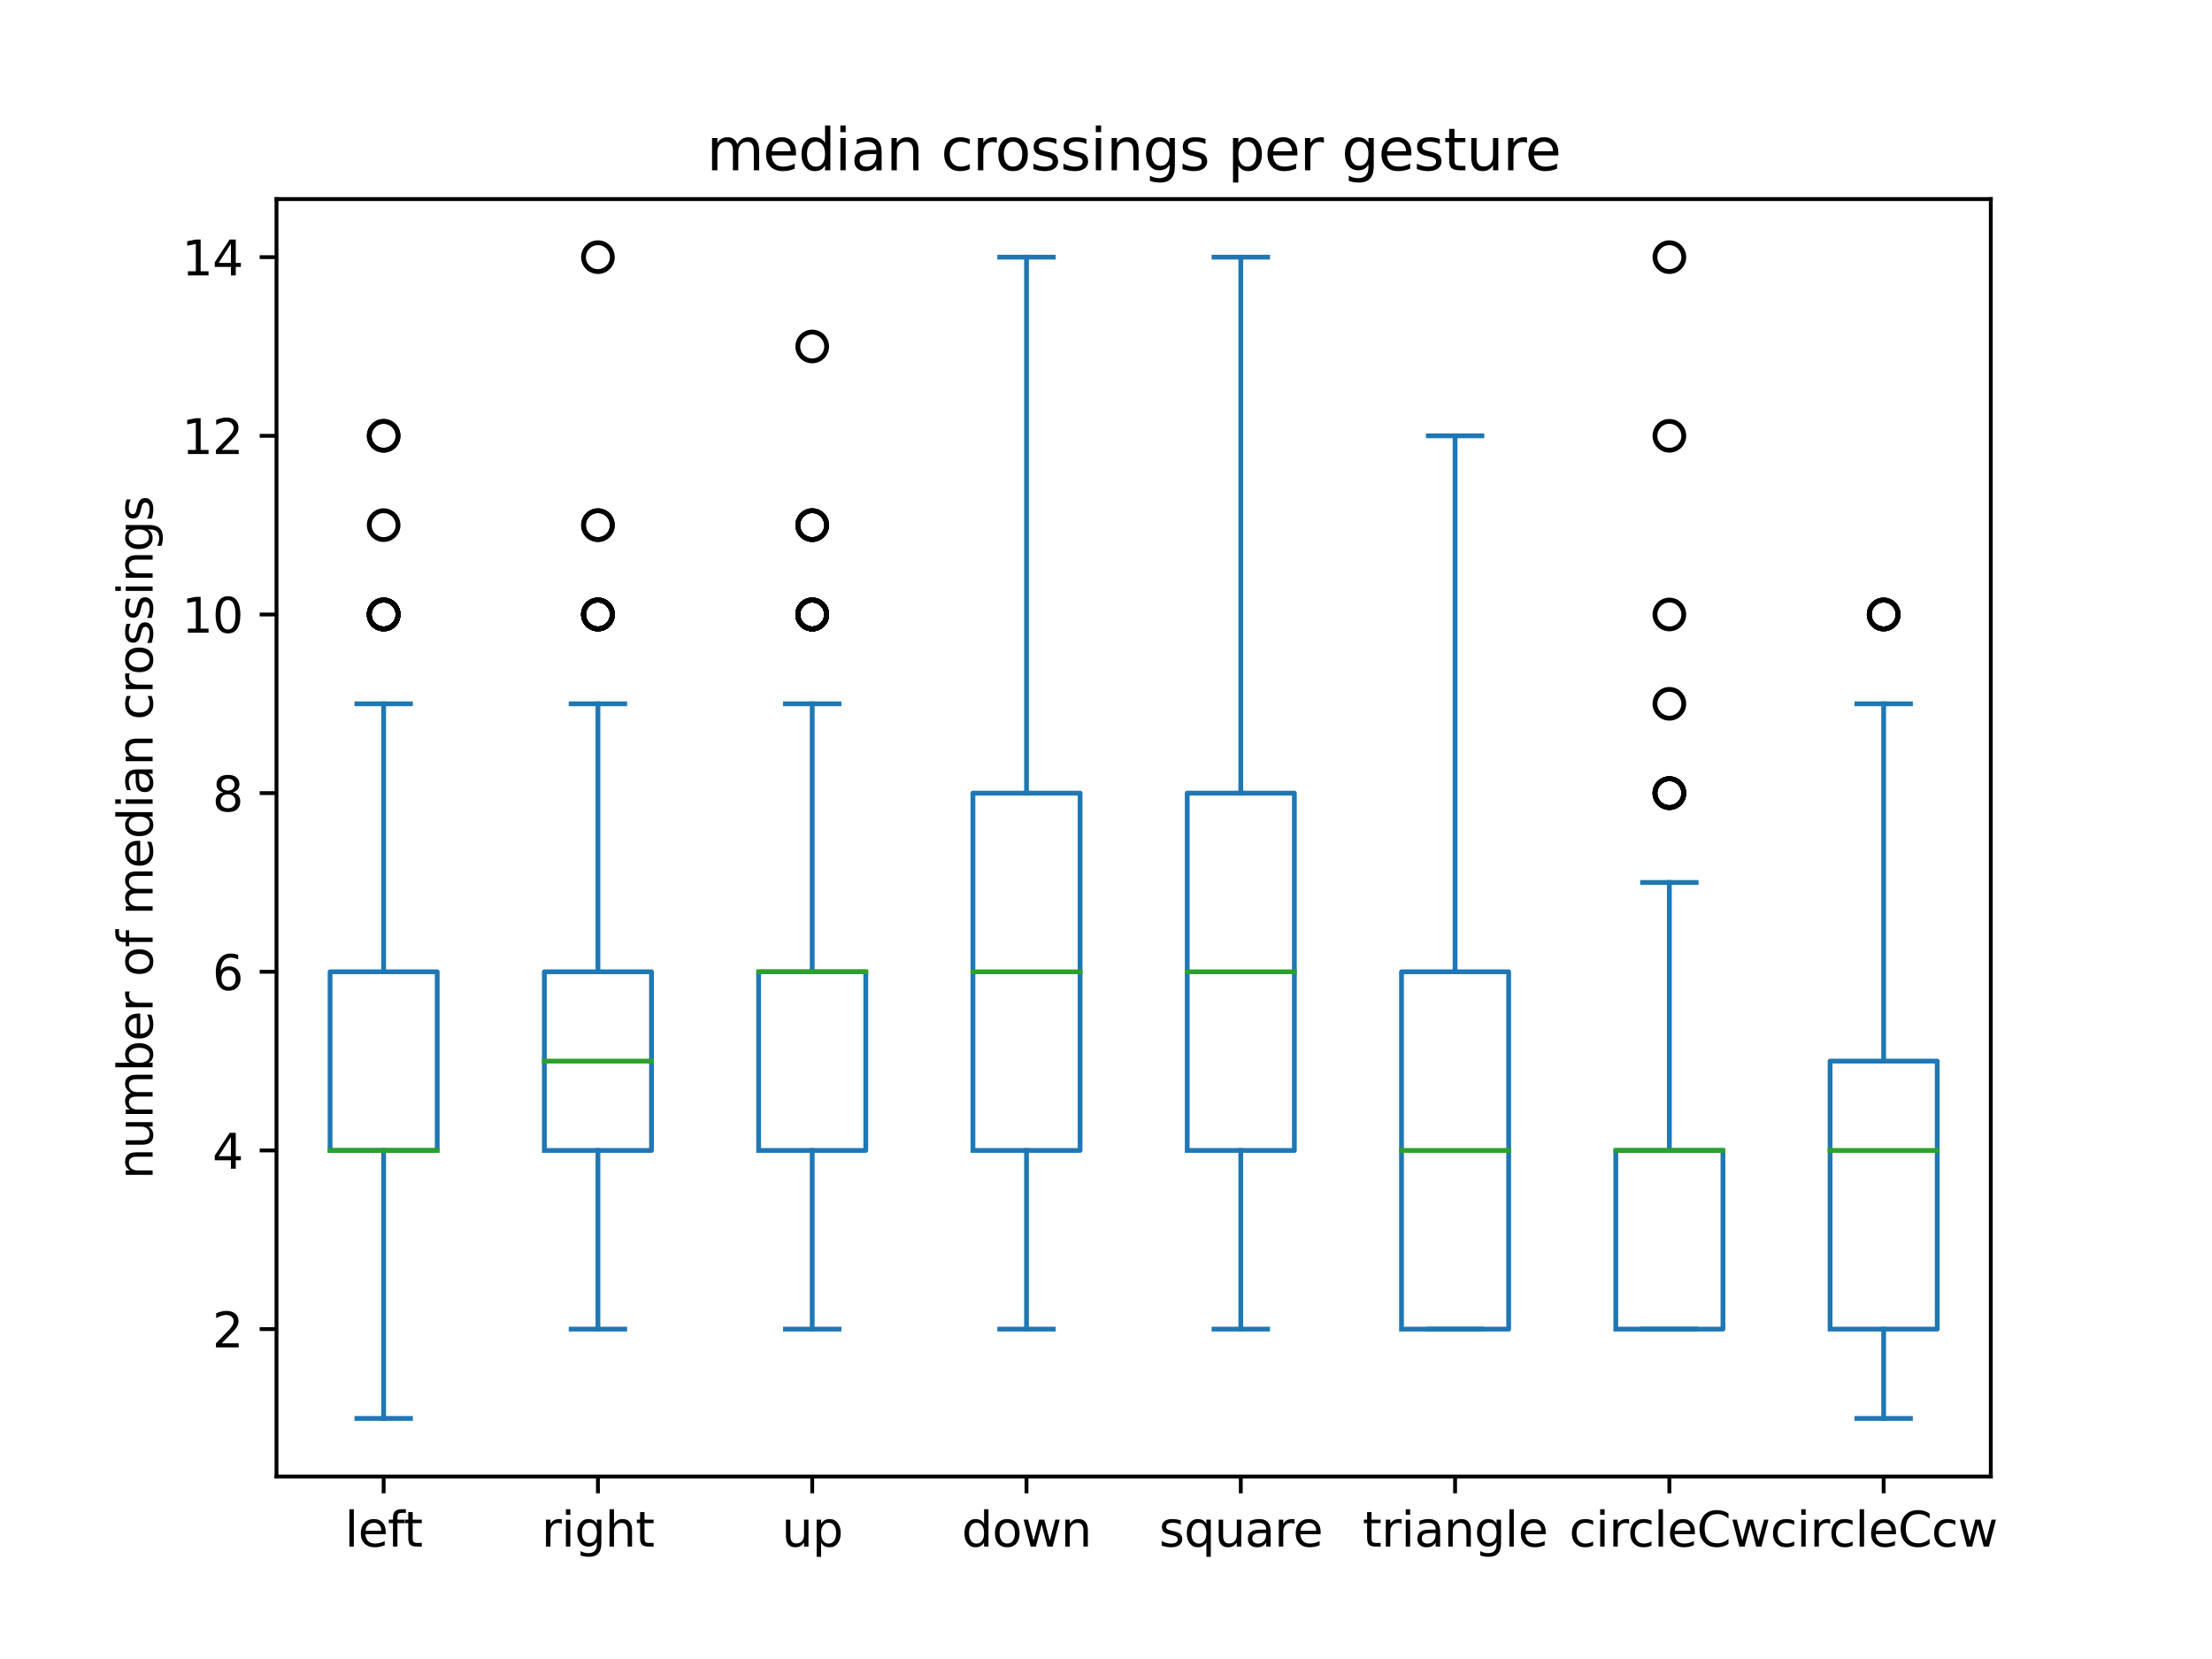 <?xml version="1.0" encoding="utf-8" standalone="no"?>
<!DOCTYPE svg PUBLIC "-//W3C//DTD SVG 1.1//EN"
  "http://www.w3.org/Graphics/SVG/1.1/DTD/svg11.dtd">
<svg xmlns:xlink="http://www.w3.org/1999/xlink" width="460.8pt" height="345.6pt" viewBox="0 0 460.8 345.6" xmlns="http://www.w3.org/2000/svg" version="1.1">
 <defs>
  <style type="text/css">*{stroke-linejoin: round; stroke-linecap: butt}</style>
 </defs>
 <g id="figure_1">
  <g id="patch_1">
   <path d="M 0 345.6 
L 460.8 345.6 
L 460.8 0 
L 0 0 
z
" style="fill: #ffffff"/>
  </g>
  <g id="axes_1">
   <g id="patch_2">
    <path d="M 57.6 307.584 
L 414.72 307.584 
L 414.72 41.472 
L 57.6 41.472 
z
" style="fill: #ffffff"/>
   </g>
   <g id="matplotlib.axis_1">
    <g id="xtick_1">
     <g id="line2d_1">
      <defs>
       <path id="m19eabc68dc" d="M 0 0 
L 0 3.5 
" style="stroke: #000000; stroke-width: 0.8"/>
      </defs>
      <g>
       <use xlink:href="#m19eabc68dc" x="79.92" y="307.584" style="stroke: #000000; stroke-width: 0.8"/>
      </g>
     </g>
     <g id="text_1">
      <!-- left -->
      <g transform="translate(71.822 322.182) scale(0.1 -0.1)">
       <defs>
        <path id="DejaVuSans-6c" d="M 603 4863 
L 1178 4863 
L 1178 0 
L 603 0 
L 603 4863 
z
" transform="scale(0.016)"/>
        <path id="DejaVuSans-65" d="M 3597 1894 
L 3597 1613 
L 953 1613 
Q 991 1019 1311 708 
Q 1631 397 2203 397 
Q 2534 397 2845 478 
Q 3156 559 3463 722 
L 3463 178 
Q 3153 47 2828 -22 
Q 2503 -91 2169 -91 
Q 1331 -91 842 396 
Q 353 884 353 1716 
Q 353 2575 817 3079 
Q 1281 3584 2069 3584 
Q 2775 3584 3186 3129 
Q 3597 2675 3597 1894 
z
M 3022 2063 
Q 3016 2534 2758 2815 
Q 2500 3097 2075 3097 
Q 1594 3097 1305 2825 
Q 1016 2553 972 2059 
L 3022 2063 
z
" transform="scale(0.016)"/>
        <path id="DejaVuSans-66" d="M 2375 4863 
L 2375 4384 
L 1825 4384 
Q 1516 4384 1395 4259 
Q 1275 4134 1275 3809 
L 1275 3500 
L 2222 3500 
L 2222 3053 
L 1275 3053 
L 1275 0 
L 697 0 
L 697 3053 
L 147 3053 
L 147 3500 
L 697 3500 
L 697 3744 
Q 697 4328 969 4595 
Q 1241 4863 1831 4863 
L 2375 4863 
z
" transform="scale(0.016)"/>
        <path id="DejaVuSans-74" d="M 1172 4494 
L 1172 3500 
L 2356 3500 
L 2356 3053 
L 1172 3053 
L 1172 1153 
Q 1172 725 1289 603 
Q 1406 481 1766 481 
L 2356 481 
L 2356 0 
L 1766 0 
Q 1100 0 847 248 
Q 594 497 594 1153 
L 594 3053 
L 172 3053 
L 172 3500 
L 594 3500 
L 594 4494 
L 1172 4494 
z
" transform="scale(0.016)"/>
       </defs>
       <use xlink:href="#DejaVuSans-6c"/>
       <use xlink:href="#DejaVuSans-65" x="27.783"/>
       <use xlink:href="#DejaVuSans-66" x="89.307"/>
       <use xlink:href="#DejaVuSans-74" x="122.762"/>
      </g>
     </g>
    </g>
    <g id="xtick_2">
     <g id="line2d_2">
      <g>
       <use xlink:href="#m19eabc68dc" x="124.56" y="307.584" style="stroke: #000000; stroke-width: 0.8"/>
      </g>
     </g>
     <g id="text_2">
      <!-- right -->
      <g transform="translate(112.812 322.182) scale(0.1 -0.1)">
       <defs>
        <path id="DejaVuSans-72" d="M 2631 2963 
Q 2534 3019 2420 3045 
Q 2306 3072 2169 3072 
Q 1681 3072 1420 2755 
Q 1159 2438 1159 1844 
L 1159 0 
L 581 0 
L 581 3500 
L 1159 3500 
L 1159 2956 
Q 1341 3275 1631 3429 
Q 1922 3584 2338 3584 
Q 2397 3584 2469 3576 
Q 2541 3569 2628 3553 
L 2631 2963 
z
" transform="scale(0.016)"/>
        <path id="DejaVuSans-69" d="M 603 3500 
L 1178 3500 
L 1178 0 
L 603 0 
L 603 3500 
z
M 603 4863 
L 1178 4863 
L 1178 4134 
L 603 4134 
L 603 4863 
z
" transform="scale(0.016)"/>
        <path id="DejaVuSans-67" d="M 2906 1791 
Q 2906 2416 2648 2759 
Q 2391 3103 1925 3103 
Q 1463 3103 1205 2759 
Q 947 2416 947 1791 
Q 947 1169 1205 825 
Q 1463 481 1925 481 
Q 2391 481 2648 825 
Q 2906 1169 2906 1791 
z
M 3481 434 
Q 3481 -459 3084 -895 
Q 2688 -1331 1869 -1331 
Q 1566 -1331 1297 -1286 
Q 1028 -1241 775 -1147 
L 775 -588 
Q 1028 -725 1275 -790 
Q 1522 -856 1778 -856 
Q 2344 -856 2625 -561 
Q 2906 -266 2906 331 
L 2906 616 
Q 2728 306 2450 153 
Q 2172 0 1784 0 
Q 1141 0 747 490 
Q 353 981 353 1791 
Q 353 2603 747 3093 
Q 1141 3584 1784 3584 
Q 2172 3584 2450 3431 
Q 2728 3278 2906 2969 
L 2906 3500 
L 3481 3500 
L 3481 434 
z
" transform="scale(0.016)"/>
        <path id="DejaVuSans-68" d="M 3513 2113 
L 3513 0 
L 2938 0 
L 2938 2094 
Q 2938 2591 2744 2837 
Q 2550 3084 2163 3084 
Q 1697 3084 1428 2787 
Q 1159 2491 1159 1978 
L 1159 0 
L 581 0 
L 581 4863 
L 1159 4863 
L 1159 2956 
Q 1366 3272 1645 3428 
Q 1925 3584 2291 3584 
Q 2894 3584 3203 3211 
Q 3513 2838 3513 2113 
z
" transform="scale(0.016)"/>
       </defs>
       <use xlink:href="#DejaVuSans-72"/>
       <use xlink:href="#DejaVuSans-69" x="41.113"/>
       <use xlink:href="#DejaVuSans-67" x="68.896"/>
       <use xlink:href="#DejaVuSans-68" x="132.373"/>
       <use xlink:href="#DejaVuSans-74" x="195.752"/>
      </g>
     </g>
    </g>
    <g id="xtick_3">
     <g id="line2d_3">
      <g>
       <use xlink:href="#m19eabc68dc" x="169.2" y="307.584" style="stroke: #000000; stroke-width: 0.8"/>
      </g>
     </g>
     <g id="text_3">
      <!-- up -->
      <g transform="translate(162.857 322.182) scale(0.1 -0.1)">
       <defs>
        <path id="DejaVuSans-75" d="M 544 1381 
L 544 3500 
L 1119 3500 
L 1119 1403 
Q 1119 906 1312 657 
Q 1506 409 1894 409 
Q 2359 409 2629 706 
Q 2900 1003 2900 1516 
L 2900 3500 
L 3475 3500 
L 3475 0 
L 2900 0 
L 2900 538 
Q 2691 219 2414 64 
Q 2138 -91 1772 -91 
Q 1169 -91 856 284 
Q 544 659 544 1381 
z
M 1991 3584 
L 1991 3584 
z
" transform="scale(0.016)"/>
        <path id="DejaVuSans-70" d="M 1159 525 
L 1159 -1331 
L 581 -1331 
L 581 3500 
L 1159 3500 
L 1159 2969 
Q 1341 3281 1617 3432 
Q 1894 3584 2278 3584 
Q 2916 3584 3314 3078 
Q 3713 2572 3713 1747 
Q 3713 922 3314 415 
Q 2916 -91 2278 -91 
Q 1894 -91 1617 61 
Q 1341 213 1159 525 
z
M 3116 1747 
Q 3116 2381 2855 2742 
Q 2594 3103 2138 3103 
Q 1681 3103 1420 2742 
Q 1159 2381 1159 1747 
Q 1159 1113 1420 752 
Q 1681 391 2138 391 
Q 2594 391 2855 752 
Q 3116 1113 3116 1747 
z
" transform="scale(0.016)"/>
       </defs>
       <use xlink:href="#DejaVuSans-75"/>
       <use xlink:href="#DejaVuSans-70" x="63.379"/>
      </g>
     </g>
    </g>
    <g id="xtick_4">
     <g id="line2d_4">
      <g>
       <use xlink:href="#m19eabc68dc" x="213.84" y="307.584" style="stroke: #000000; stroke-width: 0.8"/>
      </g>
     </g>
     <g id="text_4">
      <!-- down -->
      <g transform="translate(200.349 322.182) scale(0.1 -0.1)">
       <defs>
        <path id="DejaVuSans-64" d="M 2906 2969 
L 2906 4863 
L 3481 4863 
L 3481 0 
L 2906 0 
L 2906 525 
Q 2725 213 2448 61 
Q 2172 -91 1784 -91 
Q 1150 -91 751 415 
Q 353 922 353 1747 
Q 353 2572 751 3078 
Q 1150 3584 1784 3584 
Q 2172 3584 2448 3432 
Q 2725 3281 2906 2969 
z
M 947 1747 
Q 947 1113 1208 752 
Q 1469 391 1925 391 
Q 2381 391 2643 752 
Q 2906 1113 2906 1747 
Q 2906 2381 2643 2742 
Q 2381 3103 1925 3103 
Q 1469 3103 1208 2742 
Q 947 2381 947 1747 
z
" transform="scale(0.016)"/>
        <path id="DejaVuSans-6f" d="M 1959 3097 
Q 1497 3097 1228 2736 
Q 959 2375 959 1747 
Q 959 1119 1226 758 
Q 1494 397 1959 397 
Q 2419 397 2687 759 
Q 2956 1122 2956 1747 
Q 2956 2369 2687 2733 
Q 2419 3097 1959 3097 
z
M 1959 3584 
Q 2709 3584 3137 3096 
Q 3566 2609 3566 1747 
Q 3566 888 3137 398 
Q 2709 -91 1959 -91 
Q 1206 -91 779 398 
Q 353 888 353 1747 
Q 353 2609 779 3096 
Q 1206 3584 1959 3584 
z
" transform="scale(0.016)"/>
        <path id="DejaVuSans-77" d="M 269 3500 
L 844 3500 
L 1563 769 
L 2278 3500 
L 2956 3500 
L 3675 769 
L 4391 3500 
L 4966 3500 
L 4050 0 
L 3372 0 
L 2619 2869 
L 1863 0 
L 1184 0 
L 269 3500 
z
" transform="scale(0.016)"/>
        <path id="DejaVuSans-6e" d="M 3513 2113 
L 3513 0 
L 2938 0 
L 2938 2094 
Q 2938 2591 2744 2837 
Q 2550 3084 2163 3084 
Q 1697 3084 1428 2787 
Q 1159 2491 1159 1978 
L 1159 0 
L 581 0 
L 581 3500 
L 1159 3500 
L 1159 2956 
Q 1366 3272 1645 3428 
Q 1925 3584 2291 3584 
Q 2894 3584 3203 3211 
Q 3513 2838 3513 2113 
z
" transform="scale(0.016)"/>
       </defs>
       <use xlink:href="#DejaVuSans-64"/>
       <use xlink:href="#DejaVuSans-6f" x="63.477"/>
       <use xlink:href="#DejaVuSans-77" x="124.658"/>
       <use xlink:href="#DejaVuSans-6e" x="206.445"/>
      </g>
     </g>
    </g>
    <g id="xtick_5">
     <g id="line2d_5">
      <g>
       <use xlink:href="#m19eabc68dc" x="258.48" y="307.584" style="stroke: #000000; stroke-width: 0.8"/>
      </g>
     </g>
     <g id="text_5">
      <!-- square -->
      <g transform="translate(241.449 322.182) scale(0.1 -0.1)">
       <defs>
        <path id="DejaVuSans-73" d="M 2834 3397 
L 2834 2853 
Q 2591 2978 2328 3040 
Q 2066 3103 1784 3103 
Q 1356 3103 1142 2972 
Q 928 2841 928 2578 
Q 928 2378 1081 2264 
Q 1234 2150 1697 2047 
L 1894 2003 
Q 2506 1872 2764 1633 
Q 3022 1394 3022 966 
Q 3022 478 2636 193 
Q 2250 -91 1575 -91 
Q 1294 -91 989 -36 
Q 684 19 347 128 
L 347 722 
Q 666 556 975 473 
Q 1284 391 1588 391 
Q 1994 391 2212 530 
Q 2431 669 2431 922 
Q 2431 1156 2273 1281 
Q 2116 1406 1581 1522 
L 1381 1569 
Q 847 1681 609 1914 
Q 372 2147 372 2553 
Q 372 3047 722 3315 
Q 1072 3584 1716 3584 
Q 2034 3584 2315 3537 
Q 2597 3491 2834 3397 
z
" transform="scale(0.016)"/>
        <path id="DejaVuSans-71" d="M 947 1747 
Q 947 1113 1208 752 
Q 1469 391 1925 391 
Q 2381 391 2643 752 
Q 2906 1113 2906 1747 
Q 2906 2381 2643 2742 
Q 2381 3103 1925 3103 
Q 1469 3103 1208 2742 
Q 947 2381 947 1747 
z
M 2906 525 
Q 2725 213 2448 61 
Q 2172 -91 1784 -91 
Q 1150 -91 751 415 
Q 353 922 353 1747 
Q 353 2572 751 3078 
Q 1150 3584 1784 3584 
Q 2172 3584 2448 3432 
Q 2725 3281 2906 2969 
L 2906 3500 
L 3481 3500 
L 3481 -1331 
L 2906 -1331 
L 2906 525 
z
" transform="scale(0.016)"/>
        <path id="DejaVuSans-61" d="M 2194 1759 
Q 1497 1759 1228 1600 
Q 959 1441 959 1056 
Q 959 750 1161 570 
Q 1363 391 1709 391 
Q 2188 391 2477 730 
Q 2766 1069 2766 1631 
L 2766 1759 
L 2194 1759 
z
M 3341 1997 
L 3341 0 
L 2766 0 
L 2766 531 
Q 2569 213 2275 61 
Q 1981 -91 1556 -91 
Q 1019 -91 701 211 
Q 384 513 384 1019 
Q 384 1609 779 1909 
Q 1175 2209 1959 2209 
L 2766 2209 
L 2766 2266 
Q 2766 2663 2505 2880 
Q 2244 3097 1772 3097 
Q 1472 3097 1187 3025 
Q 903 2953 641 2809 
L 641 3341 
Q 956 3463 1253 3523 
Q 1550 3584 1831 3584 
Q 2591 3584 2966 3190 
Q 3341 2797 3341 1997 
z
" transform="scale(0.016)"/>
       </defs>
       <use xlink:href="#DejaVuSans-73"/>
       <use xlink:href="#DejaVuSans-71" x="52.1"/>
       <use xlink:href="#DejaVuSans-75" x="115.576"/>
       <use xlink:href="#DejaVuSans-61" x="178.955"/>
       <use xlink:href="#DejaVuSans-72" x="240.234"/>
       <use xlink:href="#DejaVuSans-65" x="279.098"/>
      </g>
     </g>
    </g>
    <g id="xtick_6">
     <g id="line2d_6">
      <g>
       <use xlink:href="#m19eabc68dc" x="303.12" y="307.584" style="stroke: #000000; stroke-width: 0.8"/>
      </g>
     </g>
     <g id="text_6">
      <!-- triangle -->
      <g transform="translate(283.843 322.182) scale(0.1 -0.1)">
       <use xlink:href="#DejaVuSans-74"/>
       <use xlink:href="#DejaVuSans-72" x="39.209"/>
       <use xlink:href="#DejaVuSans-69" x="80.322"/>
       <use xlink:href="#DejaVuSans-61" x="108.105"/>
       <use xlink:href="#DejaVuSans-6e" x="169.385"/>
       <use xlink:href="#DejaVuSans-67" x="232.764"/>
       <use xlink:href="#DejaVuSans-6c" x="296.24"/>
       <use xlink:href="#DejaVuSans-65" x="324.023"/>
      </g>
     </g>
    </g>
    <g id="xtick_7">
     <g id="line2d_7">
      <g>
       <use xlink:href="#m19eabc68dc" x="347.76" y="307.584" style="stroke: #000000; stroke-width: 0.8"/>
      </g>
     </g>
     <g id="text_7">
      <!-- circleCw -->
      <g transform="translate(326.883 322.182) scale(0.1 -0.1)">
       <defs>
        <path id="DejaVuSans-63" d="M 3122 3366 
L 3122 2828 
Q 2878 2963 2633 3030 
Q 2388 3097 2138 3097 
Q 1578 3097 1268 2742 
Q 959 2388 959 1747 
Q 959 1106 1268 751 
Q 1578 397 2138 397 
Q 2388 397 2633 464 
Q 2878 531 3122 666 
L 3122 134 
Q 2881 22 2623 -34 
Q 2366 -91 2075 -91 
Q 1284 -91 818 406 
Q 353 903 353 1747 
Q 353 2603 823 3093 
Q 1294 3584 2113 3584 
Q 2378 3584 2631 3529 
Q 2884 3475 3122 3366 
z
" transform="scale(0.016)"/>
        <path id="DejaVuSans-43" d="M 4122 4306 
L 4122 3641 
Q 3803 3938 3442 4084 
Q 3081 4231 2675 4231 
Q 1875 4231 1450 3742 
Q 1025 3253 1025 2328 
Q 1025 1406 1450 917 
Q 1875 428 2675 428 
Q 3081 428 3442 575 
Q 3803 722 4122 1019 
L 4122 359 
Q 3791 134 3420 21 
Q 3050 -91 2638 -91 
Q 1578 -91 968 557 
Q 359 1206 359 2328 
Q 359 3453 968 4101 
Q 1578 4750 2638 4750 
Q 3056 4750 3426 4639 
Q 3797 4528 4122 4306 
z
" transform="scale(0.016)"/>
       </defs>
       <use xlink:href="#DejaVuSans-63"/>
       <use xlink:href="#DejaVuSans-69" x="54.98"/>
       <use xlink:href="#DejaVuSans-72" x="82.764"/>
       <use xlink:href="#DejaVuSans-63" x="121.627"/>
       <use xlink:href="#DejaVuSans-6c" x="176.607"/>
       <use xlink:href="#DejaVuSans-65" x="204.391"/>
       <use xlink:href="#DejaVuSans-43" x="265.914"/>
       <use xlink:href="#DejaVuSans-77" x="335.738"/>
      </g>
     </g>
    </g>
    <g id="xtick_8">
     <g id="line2d_8">
      <g>
       <use xlink:href="#m19eabc68dc" x="392.4" y="307.584" style="stroke: #000000; stroke-width: 0.8"/>
      </g>
     </g>
     <g id="text_8">
      <!-- circleCcw -->
      <g transform="translate(368.774 322.182) scale(0.1 -0.1)">
       <use xlink:href="#DejaVuSans-63"/>
       <use xlink:href="#DejaVuSans-69" x="54.98"/>
       <use xlink:href="#DejaVuSans-72" x="82.764"/>
       <use xlink:href="#DejaVuSans-63" x="121.627"/>
       <use xlink:href="#DejaVuSans-6c" x="176.607"/>
       <use xlink:href="#DejaVuSans-65" x="204.391"/>
       <use xlink:href="#DejaVuSans-43" x="265.914"/>
       <use xlink:href="#DejaVuSans-63" x="335.738"/>
       <use xlink:href="#DejaVuSans-77" x="390.719"/>
      </g>
     </g>
    </g>
   </g>
   <g id="matplotlib.axis_2">
    <g id="ytick_1">
     <g id="line2d_9">
      <defs>
       <path id="ma46c07b9e3" d="M 0 0 
L -3.5 0 
" style="stroke: #000000; stroke-width: 0.8"/>
      </defs>
      <g>
       <use xlink:href="#ma46c07b9e3" x="57.6" y="276.879" style="stroke: #000000; stroke-width: 0.8"/>
      </g>
     </g>
     <g id="text_9">
      <!-- 2 -->
      <g transform="translate(44.237 280.678) scale(0.1 -0.1)">
       <defs>
        <path id="DejaVuSans-32" d="M 1228 531 
L 3431 531 
L 3431 0 
L 469 0 
L 469 531 
Q 828 903 1448 1529 
Q 2069 2156 2228 2338 
Q 2531 2678 2651 2914 
Q 2772 3150 2772 3378 
Q 2772 3750 2511 3984 
Q 2250 4219 1831 4219 
Q 1534 4219 1204 4116 
Q 875 4013 500 3803 
L 500 4441 
Q 881 4594 1212 4672 
Q 1544 4750 1819 4750 
Q 2544 4750 2975 4387 
Q 3406 4025 3406 3419 
Q 3406 3131 3298 2873 
Q 3191 2616 2906 2266 
Q 2828 2175 2409 1742 
Q 1991 1309 1228 531 
z
" transform="scale(0.016)"/>
       </defs>
       <use xlink:href="#DejaVuSans-32"/>
      </g>
     </g>
    </g>
    <g id="ytick_2">
     <g id="line2d_10">
      <g>
       <use xlink:href="#ma46c07b9e3" x="57.6" y="239.66" style="stroke: #000000; stroke-width: 0.8"/>
      </g>
     </g>
     <g id="text_10">
      <!-- 4 -->
      <g transform="translate(44.237 243.46) scale(0.1 -0.1)">
       <defs>
        <path id="DejaVuSans-34" d="M 2419 4116 
L 825 1625 
L 2419 1625 
L 2419 4116 
z
M 2253 4666 
L 3047 4666 
L 3047 1625 
L 3713 1625 
L 3713 1100 
L 3047 1100 
L 3047 0 
L 2419 0 
L 2419 1100 
L 313 1100 
L 313 1709 
L 2253 4666 
z
" transform="scale(0.016)"/>
       </defs>
       <use xlink:href="#DejaVuSans-34"/>
      </g>
     </g>
    </g>
    <g id="ytick_3">
     <g id="line2d_11">
      <g>
       <use xlink:href="#ma46c07b9e3" x="57.6" y="202.442" style="stroke: #000000; stroke-width: 0.8"/>
      </g>
     </g>
     <g id="text_11">
      <!-- 6 -->
      <g transform="translate(44.237 206.241) scale(0.1 -0.1)">
       <defs>
        <path id="DejaVuSans-36" d="M 2113 2584 
Q 1688 2584 1439 2293 
Q 1191 2003 1191 1497 
Q 1191 994 1439 701 
Q 1688 409 2113 409 
Q 2538 409 2786 701 
Q 3034 994 3034 1497 
Q 3034 2003 2786 2293 
Q 2538 2584 2113 2584 
z
M 3366 4563 
L 3366 3988 
Q 3128 4100 2886 4159 
Q 2644 4219 2406 4219 
Q 1781 4219 1451 3797 
Q 1122 3375 1075 2522 
Q 1259 2794 1537 2939 
Q 1816 3084 2150 3084 
Q 2853 3084 3261 2657 
Q 3669 2231 3669 1497 
Q 3669 778 3244 343 
Q 2819 -91 2113 -91 
Q 1303 -91 875 529 
Q 447 1150 447 2328 
Q 447 3434 972 4092 
Q 1497 4750 2381 4750 
Q 2619 4750 2861 4703 
Q 3103 4656 3366 4563 
z
" transform="scale(0.016)"/>
       </defs>
       <use xlink:href="#DejaVuSans-36"/>
      </g>
     </g>
    </g>
    <g id="ytick_4">
     <g id="line2d_12">
      <g>
       <use xlink:href="#ma46c07b9e3" x="57.6" y="165.223" style="stroke: #000000; stroke-width: 0.8"/>
      </g>
     </g>
     <g id="text_12">
      <!-- 8 -->
      <g transform="translate(44.237 169.023) scale(0.1 -0.1)">
       <defs>
        <path id="DejaVuSans-38" d="M 2034 2216 
Q 1584 2216 1326 1975 
Q 1069 1734 1069 1313 
Q 1069 891 1326 650 
Q 1584 409 2034 409 
Q 2484 409 2743 651 
Q 3003 894 3003 1313 
Q 3003 1734 2745 1975 
Q 2488 2216 2034 2216 
z
M 1403 2484 
Q 997 2584 770 2862 
Q 544 3141 544 3541 
Q 544 4100 942 4425 
Q 1341 4750 2034 4750 
Q 2731 4750 3128 4425 
Q 3525 4100 3525 3541 
Q 3525 3141 3298 2862 
Q 3072 2584 2669 2484 
Q 3125 2378 3379 2068 
Q 3634 1759 3634 1313 
Q 3634 634 3220 271 
Q 2806 -91 2034 -91 
Q 1263 -91 848 271 
Q 434 634 434 1313 
Q 434 1759 690 2068 
Q 947 2378 1403 2484 
z
M 1172 3481 
Q 1172 3119 1398 2916 
Q 1625 2713 2034 2713 
Q 2441 2713 2670 2916 
Q 2900 3119 2900 3481 
Q 2900 3844 2670 4047 
Q 2441 4250 2034 4250 
Q 1625 4250 1398 4047 
Q 1172 3844 1172 3481 
z
" transform="scale(0.016)"/>
       </defs>
       <use xlink:href="#DejaVuSans-38"/>
      </g>
     </g>
    </g>
    <g id="ytick_5">
     <g id="line2d_13">
      <g>
       <use xlink:href="#ma46c07b9e3" x="57.6" y="128.005" style="stroke: #000000; stroke-width: 0.8"/>
      </g>
     </g>
     <g id="text_13">
      <!-- 10 -->
      <g transform="translate(37.875 131.804) scale(0.1 -0.1)">
       <defs>
        <path id="DejaVuSans-31" d="M 794 531 
L 1825 531 
L 1825 4091 
L 703 3866 
L 703 4441 
L 1819 4666 
L 2450 4666 
L 2450 531 
L 3481 531 
L 3481 0 
L 794 0 
L 794 531 
z
" transform="scale(0.016)"/>
        <path id="DejaVuSans-30" d="M 2034 4250 
Q 1547 4250 1301 3770 
Q 1056 3291 1056 2328 
Q 1056 1369 1301 889 
Q 1547 409 2034 409 
Q 2525 409 2770 889 
Q 3016 1369 3016 2328 
Q 3016 3291 2770 3770 
Q 2525 4250 2034 4250 
z
M 2034 4750 
Q 2819 4750 3233 4129 
Q 3647 3509 3647 2328 
Q 3647 1150 3233 529 
Q 2819 -91 2034 -91 
Q 1250 -91 836 529 
Q 422 1150 422 2328 
Q 422 3509 836 4129 
Q 1250 4750 2034 4750 
z
" transform="scale(0.016)"/>
       </defs>
       <use xlink:href="#DejaVuSans-31"/>
       <use xlink:href="#DejaVuSans-30" x="63.623"/>
      </g>
     </g>
    </g>
    <g id="ytick_6">
     <g id="line2d_14">
      <g>
       <use xlink:href="#ma46c07b9e3" x="57.6" y="90.786" style="stroke: #000000; stroke-width: 0.8"/>
      </g>
     </g>
     <g id="text_14">
      <!-- 12 -->
      <g transform="translate(37.875 94.586) scale(0.1 -0.1)">
       <use xlink:href="#DejaVuSans-31"/>
       <use xlink:href="#DejaVuSans-32" x="63.623"/>
      </g>
     </g>
    </g>
    <g id="ytick_7">
     <g id="line2d_15">
      <g>
       <use xlink:href="#ma46c07b9e3" x="57.6" y="53.568" style="stroke: #000000; stroke-width: 0.8"/>
      </g>
     </g>
     <g id="text_15">
      <!-- 14 -->
      <g transform="translate(37.875 57.367) scale(0.1 -0.1)">
       <use xlink:href="#DejaVuSans-31"/>
       <use xlink:href="#DejaVuSans-34" x="63.623"/>
      </g>
     </g>
    </g>
    <g id="text_16">
     <!-- number of median crossings -->
     <g transform="translate(31.795 245.669) rotate(-90) scale(0.1 -0.1)">
      <defs>
       <path id="DejaVuSans-6d" d="M 3328 2828 
Q 3544 3216 3844 3400 
Q 4144 3584 4550 3584 
Q 5097 3584 5394 3201 
Q 5691 2819 5691 2113 
L 5691 0 
L 5113 0 
L 5113 2094 
Q 5113 2597 4934 2840 
Q 4756 3084 4391 3084 
Q 3944 3084 3684 2787 
Q 3425 2491 3425 1978 
L 3425 0 
L 2847 0 
L 2847 2094 
Q 2847 2600 2669 2842 
Q 2491 3084 2119 3084 
Q 1678 3084 1418 2786 
Q 1159 2488 1159 1978 
L 1159 0 
L 581 0 
L 581 3500 
L 1159 3500 
L 1159 2956 
Q 1356 3278 1631 3431 
Q 1906 3584 2284 3584 
Q 2666 3584 2933 3390 
Q 3200 3197 3328 2828 
z
" transform="scale(0.016)"/>
       <path id="DejaVuSans-62" d="M 3116 1747 
Q 3116 2381 2855 2742 
Q 2594 3103 2138 3103 
Q 1681 3103 1420 2742 
Q 1159 2381 1159 1747 
Q 1159 1113 1420 752 
Q 1681 391 2138 391 
Q 2594 391 2855 752 
Q 3116 1113 3116 1747 
z
M 1159 2969 
Q 1341 3281 1617 3432 
Q 1894 3584 2278 3584 
Q 2916 3584 3314 3078 
Q 3713 2572 3713 1747 
Q 3713 922 3314 415 
Q 2916 -91 2278 -91 
Q 1894 -91 1617 61 
Q 1341 213 1159 525 
L 1159 0 
L 581 0 
L 581 4863 
L 1159 4863 
L 1159 2969 
z
" transform="scale(0.016)"/>
       <path id="DejaVuSans-20" transform="scale(0.016)"/>
      </defs>
      <use xlink:href="#DejaVuSans-6e"/>
      <use xlink:href="#DejaVuSans-75" x="63.379"/>
      <use xlink:href="#DejaVuSans-6d" x="126.758"/>
      <use xlink:href="#DejaVuSans-62" x="224.17"/>
      <use xlink:href="#DejaVuSans-65" x="287.646"/>
      <use xlink:href="#DejaVuSans-72" x="349.17"/>
      <use xlink:href="#DejaVuSans-20" x="390.283"/>
      <use xlink:href="#DejaVuSans-6f" x="422.07"/>
      <use xlink:href="#DejaVuSans-66" x="483.252"/>
      <use xlink:href="#DejaVuSans-20" x="518.457"/>
      <use xlink:href="#DejaVuSans-6d" x="550.244"/>
      <use xlink:href="#DejaVuSans-65" x="647.656"/>
      <use xlink:href="#DejaVuSans-64" x="709.18"/>
      <use xlink:href="#DejaVuSans-69" x="772.656"/>
      <use xlink:href="#DejaVuSans-61" x="800.439"/>
      <use xlink:href="#DejaVuSans-6e" x="861.719"/>
      <use xlink:href="#DejaVuSans-20" x="925.098"/>
      <use xlink:href="#DejaVuSans-63" x="956.885"/>
      <use xlink:href="#DejaVuSans-72" x="1011.865"/>
      <use xlink:href="#DejaVuSans-6f" x="1050.729"/>
      <use xlink:href="#DejaVuSans-73" x="1111.91"/>
      <use xlink:href="#DejaVuSans-73" x="1164.01"/>
      <use xlink:href="#DejaVuSans-69" x="1216.109"/>
      <use xlink:href="#DejaVuSans-6e" x="1243.893"/>
      <use xlink:href="#DejaVuSans-67" x="1307.271"/>
      <use xlink:href="#DejaVuSans-73" x="1370.748"/>
     </g>
    </g>
   </g>
   <g id="line2d_16">
    <path d="M 68.76 239.66 
L 91.08 239.66 
L 91.08 202.442 
L 68.76 202.442 
L 68.76 239.66 
" clip-path="url(#p90ebe2681a)" style="fill: none; stroke: #1f77b4; stroke-linecap: square"/>
   </g>
   <g id="line2d_17">
    <path d="M 79.92 239.66 
L 79.92 295.488 
" clip-path="url(#p90ebe2681a)" style="fill: none; stroke: #1f77b4; stroke-linecap: square"/>
   </g>
   <g id="line2d_18">
    <path d="M 79.92 202.442 
L 79.92 146.614 
" clip-path="url(#p90ebe2681a)" style="fill: none; stroke: #1f77b4; stroke-linecap: square"/>
   </g>
   <g id="line2d_19">
    <path d="M 74.34 295.488 
L 85.5 295.488 
" clip-path="url(#p90ebe2681a)" style="fill: none; stroke: #1f77b4; stroke-linecap: square"/>
   </g>
   <g id="line2d_20">
    <path d="M 74.34 146.614 
L 85.5 146.614 
" clip-path="url(#p90ebe2681a)" style="fill: none; stroke: #1f77b4; stroke-linecap: square"/>
   </g>
   <g id="line2d_21">
    <defs>
     <path id="m31b5f96bd2" d="M 0 3 
C 0.796 3 1.559 2.684 2.121 2.121 
C 2.684 1.559 3 0.796 3 0 
C 3 -0.796 2.684 -1.559 2.121 -2.121 
C 1.559 -2.684 0.796 -3 0 -3 
C -0.796 -3 -1.559 -2.684 -2.121 -2.121 
C -2.684 -1.559 -3 -0.796 -3 0 
C -3 0.796 -2.684 1.559 -2.121 2.121 
C -1.559 2.684 -0.796 3 0 3 
z
" style="stroke: #000000"/>
    </defs>
    <g clip-path="url(#p90ebe2681a)">
     <use xlink:href="#m31b5f96bd2" x="79.92" y="128.005" style="fill-opacity: 0; stroke: #000000"/>
     <use xlink:href="#m31b5f96bd2" x="79.92" y="128.005" style="fill-opacity: 0; stroke: #000000"/>
     <use xlink:href="#m31b5f96bd2" x="79.92" y="128.005" style="fill-opacity: 0; stroke: #000000"/>
     <use xlink:href="#m31b5f96bd2" x="79.92" y="128.005" style="fill-opacity: 0; stroke: #000000"/>
     <use xlink:href="#m31b5f96bd2" x="79.92" y="128.005" style="fill-opacity: 0; stroke: #000000"/>
     <use xlink:href="#m31b5f96bd2" x="79.92" y="90.786" style="fill-opacity: 0; stroke: #000000"/>
     <use xlink:href="#m31b5f96bd2" x="79.92" y="109.396" style="fill-opacity: 0; stroke: #000000"/>
     <use xlink:href="#m31b5f96bd2" x="79.92" y="128.005" style="fill-opacity: 0; stroke: #000000"/>
     <use xlink:href="#m31b5f96bd2" x="79.92" y="90.786" style="fill-opacity: 0; stroke: #000000"/>
     <use xlink:href="#m31b5f96bd2" x="79.92" y="128.005" style="fill-opacity: 0; stroke: #000000"/>
    </g>
   </g>
   <g id="line2d_22">
    <path d="M 113.4 239.66 
L 135.72 239.66 
L 135.72 202.442 
L 113.4 202.442 
L 113.4 239.66 
" clip-path="url(#p90ebe2681a)" style="fill: none; stroke: #1f77b4; stroke-linecap: square"/>
   </g>
   <g id="line2d_23">
    <path d="M 124.56 239.66 
L 124.56 276.879 
" clip-path="url(#p90ebe2681a)" style="fill: none; stroke: #1f77b4; stroke-linecap: square"/>
   </g>
   <g id="line2d_24">
    <path d="M 124.56 202.442 
L 124.56 146.614 
" clip-path="url(#p90ebe2681a)" style="fill: none; stroke: #1f77b4; stroke-linecap: square"/>
   </g>
   <g id="line2d_25">
    <path d="M 118.98 276.879 
L 130.14 276.879 
" clip-path="url(#p90ebe2681a)" style="fill: none; stroke: #1f77b4; stroke-linecap: square"/>
   </g>
   <g id="line2d_26">
    <path d="M 118.98 146.614 
L 130.14 146.614 
" clip-path="url(#p90ebe2681a)" style="fill: none; stroke: #1f77b4; stroke-linecap: square"/>
   </g>
   <g id="line2d_27">
    <g clip-path="url(#p90ebe2681a)">
     <use xlink:href="#m31b5f96bd2" x="124.56" y="109.396" style="fill-opacity: 0; stroke: #000000"/>
     <use xlink:href="#m31b5f96bd2" x="124.56" y="109.396" style="fill-opacity: 0; stroke: #000000"/>
     <use xlink:href="#m31b5f96bd2" x="124.56" y="128.005" style="fill-opacity: 0; stroke: #000000"/>
     <use xlink:href="#m31b5f96bd2" x="124.56" y="128.005" style="fill-opacity: 0; stroke: #000000"/>
     <use xlink:href="#m31b5f96bd2" x="124.56" y="128.005" style="fill-opacity: 0; stroke: #000000"/>
     <use xlink:href="#m31b5f96bd2" x="124.56" y="53.568" style="fill-opacity: 0; stroke: #000000"/>
     <use xlink:href="#m31b5f96bd2" x="124.56" y="128.005" style="fill-opacity: 0; stroke: #000000"/>
     <use xlink:href="#m31b5f96bd2" x="124.56" y="128.005" style="fill-opacity: 0; stroke: #000000"/>
     <use xlink:href="#m31b5f96bd2" x="124.56" y="128.005" style="fill-opacity: 0; stroke: #000000"/>
     <use xlink:href="#m31b5f96bd2" x="124.56" y="128.005" style="fill-opacity: 0; stroke: #000000"/>
     <use xlink:href="#m31b5f96bd2" x="124.56" y="128.005" style="fill-opacity: 0; stroke: #000000"/>
    </g>
   </g>
   <g id="line2d_28">
    <path d="M 158.04 239.66 
L 180.36 239.66 
L 180.36 202.442 
L 158.04 202.442 
L 158.04 239.66 
" clip-path="url(#p90ebe2681a)" style="fill: none; stroke: #1f77b4; stroke-linecap: square"/>
   </g>
   <g id="line2d_29">
    <path d="M 169.2 239.66 
L 169.2 276.879 
" clip-path="url(#p90ebe2681a)" style="fill: none; stroke: #1f77b4; stroke-linecap: square"/>
   </g>
   <g id="line2d_30">
    <path d="M 169.2 202.442 
L 169.2 146.614 
" clip-path="url(#p90ebe2681a)" style="fill: none; stroke: #1f77b4; stroke-linecap: square"/>
   </g>
   <g id="line2d_31">
    <path d="M 163.62 276.879 
L 174.78 276.879 
" clip-path="url(#p90ebe2681a)" style="fill: none; stroke: #1f77b4; stroke-linecap: square"/>
   </g>
   <g id="line2d_32">
    <path d="M 163.62 146.614 
L 174.78 146.614 
" clip-path="url(#p90ebe2681a)" style="fill: none; stroke: #1f77b4; stroke-linecap: square"/>
   </g>
   <g id="line2d_33">
    <g clip-path="url(#p90ebe2681a)">
     <use xlink:href="#m31b5f96bd2" x="169.2" y="109.396" style="fill-opacity: 0; stroke: #000000"/>
     <use xlink:href="#m31b5f96bd2" x="169.2" y="128.005" style="fill-opacity: 0; stroke: #000000"/>
     <use xlink:href="#m31b5f96bd2" x="169.2" y="72.177" style="fill-opacity: 0; stroke: #000000"/>
     <use xlink:href="#m31b5f96bd2" x="169.2" y="128.005" style="fill-opacity: 0; stroke: #000000"/>
     <use xlink:href="#m31b5f96bd2" x="169.2" y="128.005" style="fill-opacity: 0; stroke: #000000"/>
     <use xlink:href="#m31b5f96bd2" x="169.2" y="128.005" style="fill-opacity: 0; stroke: #000000"/>
     <use xlink:href="#m31b5f96bd2" x="169.2" y="128.005" style="fill-opacity: 0; stroke: #000000"/>
     <use xlink:href="#m31b5f96bd2" x="169.2" y="109.396" style="fill-opacity: 0; stroke: #000000"/>
     <use xlink:href="#m31b5f96bd2" x="169.2" y="128.005" style="fill-opacity: 0; stroke: #000000"/>
     <use xlink:href="#m31b5f96bd2" x="169.2" y="128.005" style="fill-opacity: 0; stroke: #000000"/>
     <use xlink:href="#m31b5f96bd2" x="169.2" y="128.005" style="fill-opacity: 0; stroke: #000000"/>
     <use xlink:href="#m31b5f96bd2" x="169.2" y="109.396" style="fill-opacity: 0; stroke: #000000"/>
     <use xlink:href="#m31b5f96bd2" x="169.2" y="128.005" style="fill-opacity: 0; stroke: #000000"/>
     <use xlink:href="#m31b5f96bd2" x="169.2" y="128.005" style="fill-opacity: 0; stroke: #000000"/>
     <use xlink:href="#m31b5f96bd2" x="169.2" y="128.005" style="fill-opacity: 0; stroke: #000000"/>
     <use xlink:href="#m31b5f96bd2" x="169.2" y="128.005" style="fill-opacity: 0; stroke: #000000"/>
     <use xlink:href="#m31b5f96bd2" x="169.2" y="128.005" style="fill-opacity: 0; stroke: #000000"/>
    </g>
   </g>
   <g id="line2d_34">
    <path d="M 202.68 239.66 
L 225 239.66 
L 225 165.223 
L 202.68 165.223 
L 202.68 239.66 
" clip-path="url(#p90ebe2681a)" style="fill: none; stroke: #1f77b4; stroke-linecap: square"/>
   </g>
   <g id="line2d_35">
    <path d="M 213.84 239.66 
L 213.84 276.879 
" clip-path="url(#p90ebe2681a)" style="fill: none; stroke: #1f77b4; stroke-linecap: square"/>
   </g>
   <g id="line2d_36">
    <path d="M 213.84 165.223 
L 213.84 53.568 
" clip-path="url(#p90ebe2681a)" style="fill: none; stroke: #1f77b4; stroke-linecap: square"/>
   </g>
   <g id="line2d_37">
    <path d="M 208.26 276.879 
L 219.42 276.879 
" clip-path="url(#p90ebe2681a)" style="fill: none; stroke: #1f77b4; stroke-linecap: square"/>
   </g>
   <g id="line2d_38">
    <path d="M 208.26 53.568 
L 219.42 53.568 
" clip-path="url(#p90ebe2681a)" style="fill: none; stroke: #1f77b4; stroke-linecap: square"/>
   </g>
   <g id="line2d_39"/>
   <g id="line2d_40">
    <path d="M 247.32 239.66 
L 269.64 239.66 
L 269.64 165.223 
L 247.32 165.223 
L 247.32 239.66 
" clip-path="url(#p90ebe2681a)" style="fill: none; stroke: #1f77b4; stroke-linecap: square"/>
   </g>
   <g id="line2d_41">
    <path d="M 258.48 239.66 
L 258.48 276.879 
" clip-path="url(#p90ebe2681a)" style="fill: none; stroke: #1f77b4; stroke-linecap: square"/>
   </g>
   <g id="line2d_42">
    <path d="M 258.48 165.223 
L 258.48 53.568 
" clip-path="url(#p90ebe2681a)" style="fill: none; stroke: #1f77b4; stroke-linecap: square"/>
   </g>
   <g id="line2d_43">
    <path d="M 252.9 276.879 
L 264.06 276.879 
" clip-path="url(#p90ebe2681a)" style="fill: none; stroke: #1f77b4; stroke-linecap: square"/>
   </g>
   <g id="line2d_44">
    <path d="M 252.9 53.568 
L 264.06 53.568 
" clip-path="url(#p90ebe2681a)" style="fill: none; stroke: #1f77b4; stroke-linecap: square"/>
   </g>
   <g id="line2d_45"/>
   <g id="line2d_46">
    <path d="M 291.96 276.879 
L 314.28 276.879 
L 314.28 202.442 
L 291.96 202.442 
L 291.96 276.879 
" clip-path="url(#p90ebe2681a)" style="fill: none; stroke: #1f77b4; stroke-linecap: square"/>
   </g>
   <g id="line2d_47">
    <path d="M 303.12 276.879 
L 303.12 276.879 
" clip-path="url(#p90ebe2681a)" style="fill: none; stroke: #1f77b4; stroke-linecap: square"/>
   </g>
   <g id="line2d_48">
    <path d="M 303.12 202.442 
L 303.12 90.786 
" clip-path="url(#p90ebe2681a)" style="fill: none; stroke: #1f77b4; stroke-linecap: square"/>
   </g>
   <g id="line2d_49">
    <path d="M 297.54 276.879 
L 308.7 276.879 
" clip-path="url(#p90ebe2681a)" style="fill: none; stroke: #1f77b4; stroke-linecap: square"/>
   </g>
   <g id="line2d_50">
    <path d="M 297.54 90.786 
L 308.7 90.786 
" clip-path="url(#p90ebe2681a)" style="fill: none; stroke: #1f77b4; stroke-linecap: square"/>
   </g>
   <g id="line2d_51"/>
   <g id="line2d_52">
    <path d="M 336.6 276.879 
L 358.92 276.879 
L 358.92 239.66 
L 336.6 239.66 
L 336.6 276.879 
" clip-path="url(#p90ebe2681a)" style="fill: none; stroke: #1f77b4; stroke-linecap: square"/>
   </g>
   <g id="line2d_53">
    <path d="M 347.76 276.879 
L 347.76 276.879 
" clip-path="url(#p90ebe2681a)" style="fill: none; stroke: #1f77b4; stroke-linecap: square"/>
   </g>
   <g id="line2d_54">
    <path d="M 347.76 239.66 
L 347.76 183.833 
" clip-path="url(#p90ebe2681a)" style="fill: none; stroke: #1f77b4; stroke-linecap: square"/>
   </g>
   <g id="line2d_55">
    <path d="M 342.18 276.879 
L 353.34 276.879 
" clip-path="url(#p90ebe2681a)" style="fill: none; stroke: #1f77b4; stroke-linecap: square"/>
   </g>
   <g id="line2d_56">
    <path d="M 342.18 183.833 
L 353.34 183.833 
" clip-path="url(#p90ebe2681a)" style="fill: none; stroke: #1f77b4; stroke-linecap: square"/>
   </g>
   <g id="line2d_57">
    <g clip-path="url(#p90ebe2681a)">
     <use xlink:href="#m31b5f96bd2" x="347.76" y="165.223" style="fill-opacity: 0; stroke: #000000"/>
     <use xlink:href="#m31b5f96bd2" x="347.76" y="165.223" style="fill-opacity: 0; stroke: #000000"/>
     <use xlink:href="#m31b5f96bd2" x="347.76" y="128.005" style="fill-opacity: 0; stroke: #000000"/>
     <use xlink:href="#m31b5f96bd2" x="347.76" y="90.786" style="fill-opacity: 0; stroke: #000000"/>
     <use xlink:href="#m31b5f96bd2" x="347.76" y="53.568" style="fill-opacity: 0; stroke: #000000"/>
     <use xlink:href="#m31b5f96bd2" x="347.76" y="165.223" style="fill-opacity: 0; stroke: #000000"/>
     <use xlink:href="#m31b5f96bd2" x="347.76" y="165.223" style="fill-opacity: 0; stroke: #000000"/>
     <use xlink:href="#m31b5f96bd2" x="347.76" y="146.614" style="fill-opacity: 0; stroke: #000000"/>
    </g>
   </g>
   <g id="line2d_58">
    <path d="M 381.24 276.879 
L 403.56 276.879 
L 403.56 221.051 
L 381.24 221.051 
L 381.24 276.879 
" clip-path="url(#p90ebe2681a)" style="fill: none; stroke: #1f77b4; stroke-linecap: square"/>
   </g>
   <g id="line2d_59">
    <path d="M 392.4 276.879 
L 392.4 295.488 
" clip-path="url(#p90ebe2681a)" style="fill: none; stroke: #1f77b4; stroke-linecap: square"/>
   </g>
   <g id="line2d_60">
    <path d="M 392.4 221.051 
L 392.4 146.614 
" clip-path="url(#p90ebe2681a)" style="fill: none; stroke: #1f77b4; stroke-linecap: square"/>
   </g>
   <g id="line2d_61">
    <path d="M 386.82 295.488 
L 397.98 295.488 
" clip-path="url(#p90ebe2681a)" style="fill: none; stroke: #1f77b4; stroke-linecap: square"/>
   </g>
   <g id="line2d_62">
    <path d="M 386.82 146.614 
L 397.98 146.614 
" clip-path="url(#p90ebe2681a)" style="fill: none; stroke: #1f77b4; stroke-linecap: square"/>
   </g>
   <g id="line2d_63">
    <g clip-path="url(#p90ebe2681a)">
     <use xlink:href="#m31b5f96bd2" x="392.4" y="128.005" style="fill-opacity: 0; stroke: #000000"/>
     <use xlink:href="#m31b5f96bd2" x="392.4" y="128.005" style="fill-opacity: 0; stroke: #000000"/>
     <use xlink:href="#m31b5f96bd2" x="392.4" y="128.005" style="fill-opacity: 0; stroke: #000000"/>
     <use xlink:href="#m31b5f96bd2" x="392.4" y="128.005" style="fill-opacity: 0; stroke: #000000"/>
    </g>
   </g>
   <g id="line2d_64">
    <path d="M 68.76 239.66 
L 91.08 239.66 
" clip-path="url(#p90ebe2681a)" style="fill: none; stroke: #2ca02c; stroke-linecap: square"/>
   </g>
   <g id="line2d_65">
    <path d="M 113.4 221.051 
L 135.72 221.051 
" clip-path="url(#p90ebe2681a)" style="fill: none; stroke: #2ca02c; stroke-linecap: square"/>
   </g>
   <g id="line2d_66">
    <path d="M 158.04 202.442 
L 180.36 202.442 
" clip-path="url(#p90ebe2681a)" style="fill: none; stroke: #2ca02c; stroke-linecap: square"/>
   </g>
   <g id="line2d_67">
    <path d="M 202.68 202.442 
L 225 202.442 
" clip-path="url(#p90ebe2681a)" style="fill: none; stroke: #2ca02c; stroke-linecap: square"/>
   </g>
   <g id="line2d_68">
    <path d="M 247.32 202.442 
L 269.64 202.442 
" clip-path="url(#p90ebe2681a)" style="fill: none; stroke: #2ca02c; stroke-linecap: square"/>
   </g>
   <g id="line2d_69">
    <path d="M 291.96 239.66 
L 314.28 239.66 
" clip-path="url(#p90ebe2681a)" style="fill: none; stroke: #2ca02c; stroke-linecap: square"/>
   </g>
   <g id="line2d_70">
    <path d="M 336.6 239.66 
L 358.92 239.66 
" clip-path="url(#p90ebe2681a)" style="fill: none; stroke: #2ca02c; stroke-linecap: square"/>
   </g>
   <g id="line2d_71">
    <path d="M 381.24 239.66 
L 403.56 239.66 
" clip-path="url(#p90ebe2681a)" style="fill: none; stroke: #2ca02c; stroke-linecap: square"/>
   </g>
   <g id="patch_3">
    <path d="M 57.6 307.584 
L 57.6 41.472 
" style="fill: none; stroke: #000000; stroke-width: 0.8; stroke-linejoin: miter; stroke-linecap: square"/>
   </g>
   <g id="patch_4">
    <path d="M 414.72 307.584 
L 414.72 41.472 
" style="fill: none; stroke: #000000; stroke-width: 0.8; stroke-linejoin: miter; stroke-linecap: square"/>
   </g>
   <g id="patch_5">
    <path d="M 57.6 307.584 
L 414.72 307.584 
" style="fill: none; stroke: #000000; stroke-width: 0.8; stroke-linejoin: miter; stroke-linecap: square"/>
   </g>
   <g id="patch_6">
    <path d="M 57.6 41.472 
L 414.72 41.472 
" style="fill: none; stroke: #000000; stroke-width: 0.8; stroke-linejoin: miter; stroke-linecap: square"/>
   </g>
   <g id="text_17">
    <!-- median crossings per gesture -->
    <g transform="translate(147.218 35.472) scale(0.12 -0.12)">
     <use xlink:href="#DejaVuSans-6d"/>
     <use xlink:href="#DejaVuSans-65" x="97.412"/>
     <use xlink:href="#DejaVuSans-64" x="158.936"/>
     <use xlink:href="#DejaVuSans-69" x="222.412"/>
     <use xlink:href="#DejaVuSans-61" x="250.195"/>
     <use xlink:href="#DejaVuSans-6e" x="311.475"/>
     <use xlink:href="#DejaVuSans-20" x="374.854"/>
     <use xlink:href="#DejaVuSans-63" x="406.641"/>
     <use xlink:href="#DejaVuSans-72" x="461.621"/>
     <use xlink:href="#DejaVuSans-6f" x="500.484"/>
     <use xlink:href="#DejaVuSans-73" x="561.666"/>
     <use xlink:href="#DejaVuSans-73" x="613.766"/>
     <use xlink:href="#DejaVuSans-69" x="665.865"/>
     <use xlink:href="#DejaVuSans-6e" x="693.648"/>
     <use xlink:href="#DejaVuSans-67" x="757.027"/>
     <use xlink:href="#DejaVuSans-73" x="820.504"/>
     <use xlink:href="#DejaVuSans-20" x="872.604"/>
     <use xlink:href="#DejaVuSans-70" x="904.391"/>
     <use xlink:href="#DejaVuSans-65" x="967.867"/>
     <use xlink:href="#DejaVuSans-72" x="1029.391"/>
     <use xlink:href="#DejaVuSans-20" x="1070.504"/>
     <use xlink:href="#DejaVuSans-67" x="1102.291"/>
     <use xlink:href="#DejaVuSans-65" x="1165.768"/>
     <use xlink:href="#DejaVuSans-73" x="1227.291"/>
     <use xlink:href="#DejaVuSans-74" x="1279.391"/>
     <use xlink:href="#DejaVuSans-75" x="1318.6"/>
     <use xlink:href="#DejaVuSans-72" x="1381.979"/>
     <use xlink:href="#DejaVuSans-65" x="1420.842"/>
    </g>
   </g>
  </g>
 </g>
 <defs>
  <clipPath id="p90ebe2681a">
   <rect x="57.6" y="41.472" width="357.12" height="266.112"/>
  </clipPath>
 </defs>
</svg>
